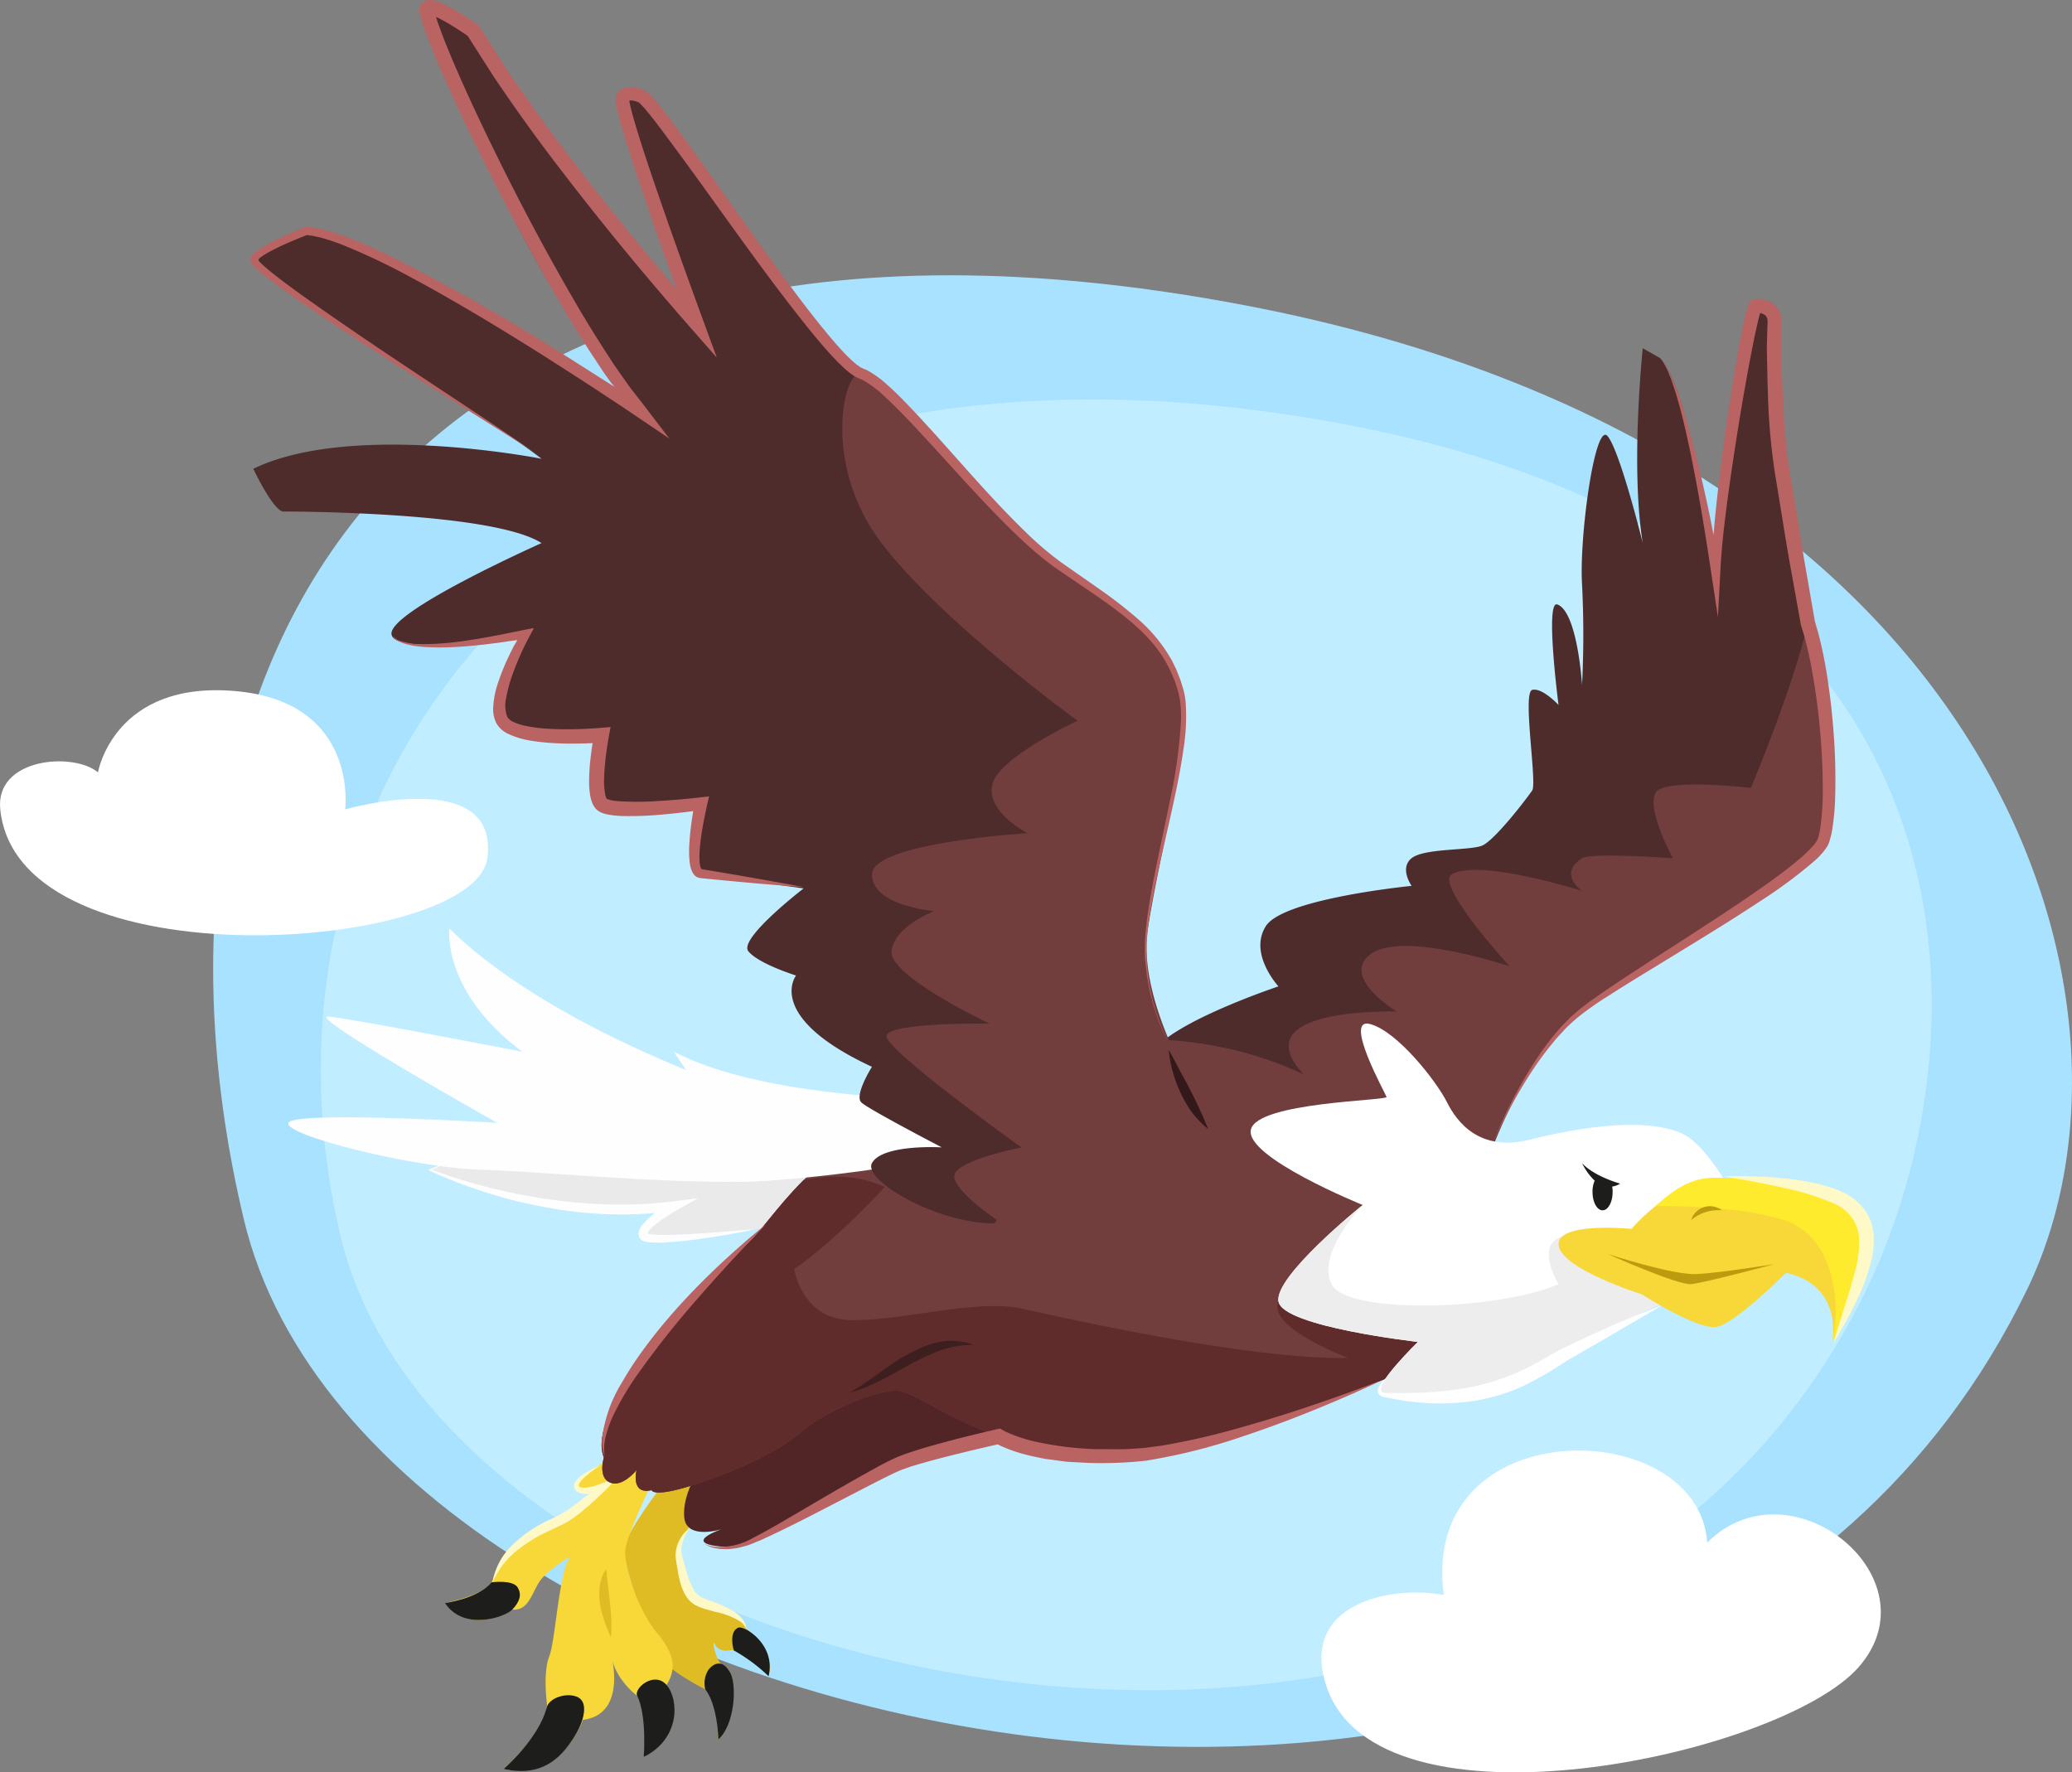 <svg xmlns="http://www.w3.org/2000/svg" xmlns:xlink="http://www.w3.org/1999/xlink" width="332.667" height="284.554" viewBox="0 0 332.667 284.554">
  <rect x="0" y="0" width="332.667" height="284.554" fill="#808080" stroke="none"/>
  <defs>
    <clipPath id="clip-path">
      <path id="Trazado_116630" data-name="Trazado 116630" d="M602.324,239.326s-9.681-1.21-16.539-4.438-26.623-10.891-52.843,0-30.657,21.379-35.9,26.623-27.027,26.422-23.6,34.893c0,0-1.008,3.227,1.009,4.034s4.235-2.017,4.235-2.017-1.008,4.034,2.42,3.228c0,0,.2,1.412,7.866-1.21s13.11-5.446,16.337-8.27,11.9-6.857,15.531-6.454,13.917,9.682,32.271,10.488,44.574-12.908,52.037-14.522S602.324,239.326,602.324,239.326Z" transform="translate(-473.078 -229.248)" fill="#723d3d"/>
    </clipPath>
    <clipPath id="clip-path-2">
      <path id="Trazado_116637" data-name="Trazado 116637" d="M681.907,254.006s-4.382-8.495-8.471-10.286c-5.984-2.622-16.337-1.009-24.4,1.008s-11.7-2.824-13.312-6.051-7.865-11.3-12.3-12.506,2.42,11.094,2.622,11.7-20.775.807-21.783,5.244,17.951,12.1,17.951,12.1-14.32,11.5-13.513,15.53S631.08,277.2,631.08,277.2s-7.059,6.858-6.051,8.27,17.547.2,23.8-3.026,18.354-11.093,24-12.1S684.9,259.13,681.907,254.006Z" transform="translate(-604.216 -226.088)" fill="#fff"/>
    </clipPath>
  </defs>
  <g id="Grupo_83364" data-name="Grupo 83364" transform="translate(-351.514 -19.263)">
    <g id="Grupo_83334" data-name="Grupo 83334" transform="translate(351.514 63.462)">
      <g id="Grupo_83333" data-name="Grupo 83333" transform="translate(34.225 0)">
        <path id="Trazado_116607" data-name="Trazado 116607" d="M685.835,237.689c22.745-47-5.647-135.06-125.408-157.948-138.282-26.427-181.753,59.7-160.886,146.833S627.748,357.72,685.835,237.689Z" transform="translate(-394.589 -74.889)" fill="#a9e2ff"/>
        <path id="Trazado_116608" data-name="Trazado 116608" d="M664.518,242.844c19.773-40.86,20.986-118.86-83.129-138.757-120.218-22.975-180,54.561-161.863,130.31S614.019,347.193,664.518,242.844Z" transform="translate(-399.055 -80.044)" fill="#c0edff"/>
      </g>
      <path id="Trazado_116609" data-name="Trazado 116609" d="M351.555,177.861c-.849-8.258,11.712-9.254,15.688-5.947,0,0,2.567-14.844,22.231-13.029s17.464,18.976,17.464,18.976,24.811-7.124,22.817,7.842S354.481,206.317,351.555,177.861Z" transform="translate(-351.514 -92.114)" fill="#fff"/>
      <path id="Trazado_116610" data-name="Trazado 116610" d="M619.261,349.994c-4.223-13.251,10.8-16.038,18.913-14.425-3.988-29.85,40.975-28.944,42.293-8.422,13.42-13.361,36.817,5.744,24.312,19.991S627.328,375.311,619.261,349.994Z" transform="translate(-406.369 -123.676)" fill="#fff"/>
    </g>
    <g id="Grupo_83363" data-name="Grupo 83363" transform="translate(391.702 19.262)">
      <g id="Grupo_83336" data-name="Grupo 83336" transform="translate(144.709 47.969)">
        <path id="Trazado_116611" data-name="Trazado 116611" d="M690.1,163.69s2.42-16.539,0-29.044-7.664-38.725-5.849-50.424c0,0-.6-3.227-3.026-3.227,0,0-6.06,21.83-6.469,43.969-2.126-12.572-4.422-30.254-8.859-35.5l-2.823-1.614s-2.017,19.009,0,31.287c0,0-3.63-14.749-5.648-17.169s-4.572,16.136-4.1,23.8a161.184,161.184,0,0,1,0,16.135s-.723-11.7-3.958-12.908c-2.025-.806.183,16.136.183,16.136s-2.612-2.824-4.225-2.421.806,14.926,0,16.136-6.051,8.067-8.068,8.874-9.278.388-11.295,2.009,0,4.446,0,4.446-20.573,2.017-23.4,6.454,2.017,9.681,2.017,9.681-16.942,5.648-20.17,10.488,34.174,26.034,46.282,16.539S655.007,178.615,690.1,163.69Z" transform="translate(-584.218 -79.914)" fill="#4d2c2b"/>
        <path id="Trazado_116612" data-name="Trazado 116612" d="M642.544,235.7s5.648-22.279,20.573-31.073,32.271-20.9,34.691-24.527-.2-31.2-2.534-34.935c-2.512,10.781-9.164,26.464-9.164,26.464s-14.12-1.684-15.33.818c-1.395,2.882,2.825,10.469,2.825,10.469s-13.135-.946-14.589,0c-3.958,2.574,0,5.252,0,5.252s-16.472-5.252-20.909-2.678c-2.791,1.62,9.277,14.78,9.277,14.78s-16.942-5.707-22.186-2.047,4.034,9.308,4.034,9.308-25.01-.806-14.926,10.085S642.544,235.7,642.544,235.7Z" transform="translate(-589.907 -93.096)" fill="#723d3d"/>
        <g id="Grupo_83335" data-name="Grupo 83335" transform="translate(54.916)">
          <path id="Trazado_116613" data-name="Trazado 116613" d="M653.333,214.879s.454-1.18,1.441-3.327a76.594,76.594,0,0,1,4.887-9.01,44.1,44.1,0,0,1,4.4-5.893c.444-.505.946-.98,1.433-1.487.5-.493,1.067-.945,1.615-1.433,1.137-.914,2.358-1.769,3.625-2.646,5.078-3.483,10.951-7.149,17.267-11.279,3.157-2.063,6.432-4.235,9.721-6.594,1.639-1.183,3.288-2.415,4.844-3.755a18.445,18.445,0,0,0,2.152-2.111,4.156,4.156,0,0,0,.682-1.054,12.1,12.1,0,0,0,.335-1.427,40.926,40.926,0,0,0,.44-6.386c-.008-2.194-.064-4.422-.222-6.672a108.693,108.693,0,0,0-1.725-13.67c-.237-1.14-.477-2.284-.777-3.41-.132-.57-.3-1.127-.47-1.681l-.252-.835-.048-.161a1.239,1.239,0,0,1-.047-.207l-.04-.222-.079-.443q-.638-3.552-1.285-7.152c-.891-4.786-1.63-9.706-2.45-14.631a100.14,100.14,0,0,1-1.424-15.057c-.071-1.263-.068-2.534-.106-3.8l-.041-1.905c-.021-.63-.026-1.271,0-1.935l.056-1.968.031-.965a3.25,3.25,0,0,0,0-.686,1.15,1.15,0,0,0-.42-.843,2.2,2.2,0,0,0-.73-.3c-.025-.011-.029.02-.037.034-.1.323-.221.8-.32,1.213-.207.857-.4,1.732-.58,2.608-.365,1.754-.7,3.52-1.026,5.288q-.973,5.3-1.808,10.615c-.559,3.536-1.082,7.064-1.545,10.576s-.881,7.014-1.065,10.464l-.429,8.006-1.193-7.9c-.91-6.024-1.886-11.953-3.058-17.717-.59-2.88-1.216-5.724-1.974-8.492q-.3-1.032-.6-2.058l-.68-2.014c-.281-.641-.492-1.325-.826-1.929-.163-.3-.307-.625-.485-.915l-.593-.823.344.425a5.579,5.579,0,0,1,.417.544l.492.842a37.915,37.915,0,0,1,2.473,6.221,216.8,216.8,0,0,1,5.881,25.691l-1.173.074c.167-5.772.925-12.211,1.858-19.34q.719-5.344,1.663-11.183c.319-1.945.66-3.93,1.043-5.956.192-1.013.394-2.036.623-3.074.116-.52.237-1.042.381-1.58l.058-.208c.036-.122.07-.243.112-.36a4.313,4.313,0,0,1,.28-.677c.127-.189.246-.385.475-.44l.04-.016c-.008-.027.046.05-.013-.064l.019-.006.077-.024.153-.049a.875.875,0,0,1,.328-.066,5.852,5.852,0,0,1,1.557.208,3.778,3.778,0,0,1,1.179.563,3.365,3.365,0,0,1,.941,1.061,3.764,3.764,0,0,1,.408,1.279,5.283,5.283,0,0,1,.022,1.208c-.018.356-.014.63-.021.951q-.017.928-.033,1.868c-.024.618-.009,1.266.016,1.923s.037,1.311.056,1.971c.042,1.322.06,2.658.145,4.009q.1,2.026.211,4.1c.068,1.381.214,2.75.319,4.148a40.141,40.141,0,0,0,.578,4.221l.7,4.3q.706,4.345,1.439,8.856.789,4.517,1.6,9.2l.2,1.173.1.589c.017.1.04.224.029.172l.077.262c.223.79.489,1.58.665,2.381.4,1.6.736,3.216,1.016,4.853.566,3.272.961,6.613,1.223,10.016a99.855,99.855,0,0,1,.285,10.4,40.391,40.391,0,0,1-.459,5.378,11.6,11.6,0,0,1-.291,1.387l-.2.707a5.2,5.2,0,0,1-.355.775,11.523,11.523,0,0,1-1.928,2.2,77.076,77.076,0,0,1-8.869,6.585c-3.089,2.043-6.265,4.028-9.492,6.017l-9.815,6.006c-1.653,1.017-3.311,2.047-4.961,3.107a51.551,51.551,0,0,0-4.829,3.382,28.133,28.133,0,0,0-2.191,2c-.665.738-1.367,1.45-1.985,2.241a51.4,51.4,0,0,0-3.568,4.895A81.425,81.425,0,0,0,653.333,214.879Z" transform="translate(-653.333 -79.634)" fill="#ba6363"/>
        </g>
      </g>
      <g id="Grupo_83350" data-name="Grupo 83350" transform="translate(6.092 149.09)">
        <path id="Trazado_116614" data-name="Trazado 116614" d="M520.491,250.968s-14.119,10.061-20.976,11.674-24.606,3.227-27.026,2.48,5-4.711,5-4.711C457.83,263.406,438,254.573,438,254.573,449.252,248.456,520.491,250.968,520.491,250.968Z" transform="translate(-415.562 -215.849)" fill="#eaeaea"/>
        <g id="Grupo_83337" data-name="Grupo 83337" transform="translate(22.454 37.784)">
          <path id="Trazado_116615" data-name="Trazado 116615" d="M440.772,254.454l-.869.378-.765.342-.437.2-.056.025a.361.361,0,0,0,.064.028l.144.055.293.11,1.423.5c.659.234,1.379.463,2.15.71,1.543.488,3.3.988,5.242,1.478,7.73,1.937,18.522,3.579,29.425,2.179l3.986-.513-3.5,1.978a27.588,27.588,0,0,0-2.672,1.712,12.622,12.622,0,0,0-1.194.978,5.541,5.541,0,0,0-.492.524,2.8,2.8,0,0,0-.185.258,1.135,1.135,0,0,0-.068.12l-.014.025c-.011.021-.022.056,0,.076s-.02.021.289.081a11.187,11.187,0,0,0,1.524.136c1.055.036,2.129.009,3.195-.03,4.272-.183,8.458-.555,12.376-.884,0,0-2.225.522-6.508,1.209-2.146.328-4.8.737-7.991.923a18,18,0,0,1-2.546-.017c-.115-.012-.231-.025-.352-.045a3.121,3.121,0,0,1-.427-.095,1.3,1.3,0,0,1-.88-.643,1.5,1.5,0,0,1,0-1.132,2.075,2.075,0,0,1,.205-.447,3.654,3.654,0,0,1,.225-.345,10.88,10.88,0,0,1,2.194-2.062,27.506,27.506,0,0,1,2.567-1.695c.139.418.307.92.474,1.422a64.48,64.48,0,0,1-19.382-.355,76.279,76.279,0,0,1-11.2-2.7c-1.916-.621-3.858-1.313-5.8-2.11l-1.468-.626c-.528-.236-1.019-.455-1.462-.673l-.165-.081-.08-.041c-.044-.014.048-.025.066-.037l.41-.142.772-.265Z" transform="translate(-438.019 -254.454)" fill="#fefefe"/>
        </g>
        <path id="Trazado_116616" data-name="Trazado 116616" d="M488.873,235.138S453.779,224.65,435.626,206.9c0,0-1.281,10.071,11.7,19.766,0,0-27.027-5.244-31.061-5.648s27.027,17.067,27.027,17.067-32.271-1.969-33.481-.038,20.257,7.345,31.148,7.576,48.08,4.233,53.274,0S488.873,235.138,488.873,235.138Z" transform="translate(-409.76 -206.901)" fill="#fefefe"/>
        <g id="Grupo_83349" data-name="Grupo 83349" transform="translate(25.153 17.756)">
          <g id="Grupo_83339" data-name="Grupo 83339" transform="translate(28.691 69.07)">
            <path id="Trazado_116617" data-name="Trazado 116617" d="M491.335,320.288s-4.556,6.309-4.906,9.112,2.1,7.184,3.329,8.061,7.01,2.278,7.36,4.206c0,0,4.906,3.68,3.68,7.71,0,0-3.855-4.03-5.958-4.2,0,0-1.928.525-2.628-.876s.163,3.154,1.483,3.5,1.32,3.154,1.32,3.154a11.41,11.41,0,0,1-2.278,8.587s-.175-7.01-2.1-8.061c0,0-5.945-2.9-7.6-5.55s-5.469-14.6-5.5-16.88,7.325-12.266,8.552-12.792S490.984,317.835,491.335,320.288Z" transform="translate(-477.526 -316.177)" fill="#e0bc24"/>
            <path id="Trazado_116618" data-name="Trazado 116618" d="M493.993,359.539a4.021,4.021,0,0,1,.512-3.131c.993-1.259,2.354-1.537,3.461.389s.847,8.287-1.87,10.8C496.1,367.6,496,362.14,493.993,359.539Z" transform="translate(-480.885 -324.236)" fill="#1d1d1b"/>
            <path id="Trazado_116619" data-name="Trazado 116619" d="M499.73,351.8s-.9-2.918.693-3.646c.945-.434,6.127,2.718,4.884,7.781A27.559,27.559,0,0,0,499.73,351.8Z" transform="translate(-482.036 -322.738)" fill="#1d1d1b"/>
            <g id="Grupo_83338" data-name="Grupo 83338" transform="translate(8.334 9.421)">
              <path id="Trazado_116620" data-name="Trazado 116620" d="M490.275,328.034a5.514,5.514,0,0,0-.321.474,7.682,7.682,0,0,0-.687,1.412,4.761,4.761,0,0,0-.275,2.214,3.775,3.775,0,0,0,.131.613l.218.728c.141.5.29,1.013.443,1.546A11.66,11.66,0,0,0,491,338.043a3.094,3.094,0,0,0,1.034,1.017,13.249,13.249,0,0,0,1.6.667,20.647,20.647,0,0,1,3.506,1.552,5.953,5.953,0,0,1,1.508,1.236,2.9,2.9,0,0,1,.733,1.728,3.092,3.092,0,0,0-.976-1.212,12.058,12.058,0,0,0-3.989-1.545l-1.472-.411a9.094,9.094,0,0,1-1.706-.648,4.362,4.362,0,0,1-1.571-1.531,7.871,7.871,0,0,1-.857-2,19.11,19.11,0,0,1-.465-2.14l-.175-1.1-.088-.558c-.024-.209-.055-.428-.064-.642A5.676,5.676,0,0,1,490.275,328.034Z" transform="translate(-488.014 -328.034)" fill="#fff8c7"/>
            </g>
          </g>
          <g id="Grupo_83342" data-name="Grupo 83342" transform="translate(0 66.331)">
            <path id="Trazado_116621" data-name="Trazado 116621" d="M475.427,316.076s-4.883,9.813-5.058,12.441,2.093,9.637,5.058,13.142,3.139,5.958,1.569,8.411c0,0,4.361,6.658-3.662,11.565,0,0,.872-6.308-1.046-9.813,0,0-3.595-2.628-4.152-6.484,0,0,2.582,9.462-4.569,10.339,0,0-3.314,9.813-12.732,7.885,0,0,6.8-5.958,6.976-10.339,0,0-.7-5.081.349-7.71s1.57-14.194,3.488-16.122c0,0-4.011,2.278-5.232,4.381s-1.744,4.38-4.186,4.206c0,0-6.453,4.38-10.813-1.052,0,0,6.279-1.226,7.5-3.329a17.91,17.91,0,0,1,3.662-5.607c2.268-2.1,7.325-3.855,9.418-5.783s4.709-3.875,4.709-3.875-3.488,1.556-4.186,0,7.325-5.6,7.325-5.6S475.949,312.4,475.427,316.076Z" transform="translate(-441.417 -312.729)" fill="#f7d838"/>
            <g id="Grupo_83340" data-name="Grupo 83340" transform="translate(7.637 2.022)">
              <path id="Trazado_116622" data-name="Trazado 116622" d="M468.5,315.274s-.464.276-1.261.84a14.779,14.779,0,0,0-1.378,1.093,5.505,5.505,0,0,0-.71.768,1.609,1.609,0,0,0-.232.426.329.329,0,0,0,.018.286c.061.1.166.147.367.207a1.684,1.684,0,0,0,.339.036,1.17,1.17,0,0,0,.19,0l.1-.006a1.833,1.833,0,0,0,.2-.013,8.64,8.64,0,0,0,1.917-.482c.791-.277,1.908-.7,3.059-1.135a4.281,4.281,0,0,0-.408.513c-.015.018,0,.008-.031.041l-.1.1-.2.2-.395.391c-.545.531-1.078,1.077-1.72,1.669-1.564,1.445-1.992,1.826-2.866,2.535a19.107,19.107,0,0,1-2.668,1.859c-1,.526-1.962.938-2.917,1.413a23.335,23.335,0,0,0-5.279,3.359,13.517,13.517,0,0,0-3.5,4.8l.083-.414a7.628,7.628,0,0,1,.318-1.218,10.9,10.9,0,0,1,2.593-4.211,21.341,21.341,0,0,1,6.566-4.443,16.6,16.6,0,0,0,2.012-1.066,11.8,11.8,0,0,0,.988-.659c.336-.228.67-.48,1.008-.741s.682-.524,1.026-.8l.26-.207.114-.09.018-.009.083-.045c.068-.037.158-.1.28-.18l.2-.148-.073,0c-.074,0-.213.01-.452-.006l-.094-.009-.23-.012a2.99,2.99,0,0,1-.552-.1,1.844,1.844,0,0,1-.564-.255,2.694,2.694,0,0,1-.257-.24l-.18-.305a1.106,1.106,0,0,1,.068-.9,2.423,2.423,0,0,1,.464-.616,6.683,6.683,0,0,1,1.152-.887A17.38,17.38,0,0,1,468.5,315.274Z" transform="translate(-451.029 -315.274)" fill="#fff8c7"/>
            </g>
            <g id="Grupo_83341" data-name="Grupo 83341" transform="translate(24.782 18.735)">
              <path id="Trazado_116623" data-name="Trazado 116623" d="M474.488,347.273s-.183-.381-.449-1.023a23.9,23.9,0,0,1-.932-2.636,11.843,11.843,0,0,1-.491-3.683,7.009,7.009,0,0,1,1.072-3.623,7.953,7.953,0,0,1,.124.822c.027.516.149,1.257.229,2.161.131.914.229,2,.372,3.316A27.51,27.51,0,0,1,474.488,347.273Z" transform="translate(-472.607 -336.309)" fill="#e0bc24"/>
            </g>
            <path id="Trazado_116624" data-name="Trazado 116624" d="M448.917,338.973s3.374-.458,4.164.8.21,2.462-.851,3.582-7.649,3.6-10.813-1.052C441.417,342.3,446.729,341.617,448.917,338.973Z" transform="translate(-441.417 -318.104)" fill="#1d1d1b"/>
            <path id="Trazado_116625" data-name="Trazado 116625" d="M460.208,363.739c.382-1.489,3.15-2.441,4.93-1.646s1.2,3.842-.784,6.821S459.4,375,453.27,373.645C453.27,373.645,458.9,368.83,460.208,363.739Z" transform="translate(-443.852 -322.811)" fill="#1d1d1b"/>
            <path id="Trazado_116626" data-name="Trazado 116626" d="M480.251,361.255c-.591-1.2,2.725-4.024,4.709-1.752s2.289,8.609-3.662,11.565C481.3,371.068,481.839,364.477,480.251,361.255Z" transform="translate(-449.381 -322.162)" fill="#1d1d1b"/>
          </g>
          <g id="Grupo_83348" data-name="Grupo 83348" transform="translate(25.156)">
            <path id="Trazado_116627" data-name="Trazado 116627" d="M550.078,303.387s-20.976,6.252-26.019,7.261-21.581,13.917-28.236,13.312,0-2.824,0-2.824-5.648,1.815-6.051-1.816,2.42-7.866,2.42-7.866S518.816,292.7,524.867,293.7,550.078,303.387,550.078,303.387Z" transform="translate(-476.499 -242.482)" fill="#512525"/>
            <g id="Grupo_83344" data-name="Grupo 83344">
              <path id="Trazado_116628" data-name="Trazado 116628" d="M602.324,239.326s-9.681-1.21-16.539-4.438-26.623-10.891-52.843,0-30.657,21.379-35.9,26.623-27.027,26.422-23.6,34.893c0,0-1.008,3.227,1.009,4.034s4.235-2.017,4.235-2.017-1.008,4.034,2.42,3.228c0,0,.2,1.412,7.866-1.21s13.11-5.446,16.337-8.27,11.9-6.857,15.531-6.454,13.917,9.682,32.271,10.488,44.574-12.908,52.037-14.522S602.324,239.326,602.324,239.326Z" transform="translate(-473.078 -229.248)" fill="#723d3d"/>
              <g id="Grupo_83343" data-name="Grupo 83343" clip-path="url(#clip-path)">
                <path id="Trazado_116629" data-name="Trazado 116629" d="M516.034,258.68s-7.649,8.437-14.536,13.18c0,0,1.14,7.923,8.913,8.187s20.319-3.443,27.553-1.854,36.369,8.209,52.524,7.945c0,0-13.069-4.838-11.243-9.037s30.12-5.795,26.112,9.037c0,0-41.255,25.177-67.393,17.886s-36.939-2.6-44.147,3.71-34.256,20-32.887-3.71S496.135,249.518,516.034,258.68Z" transform="translate(-470.572 -234.955)" fill="#602b2b"/>
              </g>
            </g>
            <g id="Grupo_83345" data-name="Grupo 83345" transform="translate(39.839 48.436)">
              <path id="Trazado_116631" data-name="Trazado 116631" d="M523.218,298.508l.491-.3c.32-.183.78-.46,1.337-.833,1.126-.729,2.636-1.84,4.424-3.082a26.313,26.313,0,0,1,6.333-3.423,10.537,10.537,0,0,1,7.269-.039s-.555.037-1.533.077a16.891,16.891,0,0,0-4.079.934,41.657,41.657,0,0,0-5.951,2.915c-1.154.636-2.4,1.341-3.773,2.011A23.305,23.305,0,0,1,523.218,298.508Z" transform="translate(-523.218 -290.207)" fill="#3d1f1f"/>
            </g>
            <g id="Grupo_83346" data-name="Grupo 83346" transform="translate(16.41 54.692)">
              <path id="Trazado_116632" data-name="Trazado 116632" d="M602.755,298.081l-2.763,1.286c-1.794.818-4.419,1.974-7.742,3.334s-7.346,2.918-11.964,4.451a93.689,93.689,0,0,1-15.635,3.916,66.256,66.256,0,0,1-9.026.354L553.3,311.3l-1.173-.066c-.392-.034-.784-.1-1.178-.146l-2.369-.316c-.791-.138-1.581-.33-2.376-.495a25.252,25.252,0,0,1-4.738-1.565l-.588-.291c.073.038.035.007.006.026l-.884.2-2.336.546c-3.116.743-6.26,1.512-9.328,2.4l-1.147.338c-.378.117-.731.254-1.1.38a17.5,17.5,0,0,0-2.149.911c-1.423.678-2.868,1.426-4.295,2.16l-8.525,4.408c-2.82,1.444-5.622,2.84-8.436,4.108-.737.281-1.436.618-2.186.839l-1.136.294a9.572,9.572,0,0,1-1.155.173,5.674,5.674,0,0,1-1.162.052l-.578-.013-.574-.087a5.191,5.191,0,0,1-2.163-.8l.13.072.373.158a6.135,6.135,0,0,0,1.518.318,10.76,10.76,0,0,0,5.7-1.347c4.632-2.37,11.145-6.523,19.884-11.342,1.084-.6,2.263-1.22,3.51-1.762,1.286-.524,2.588-.926,3.924-1.347,2.674-.788,5.487-1.53,8.438-2.252l2.241-.536,1.379-.319.262-.06c.087,0,.177-.088.261-.006l.51.289a1.769,1.769,0,0,0,.162.087l.06.029.119.057.238.117a23.388,23.388,0,0,0,4.332,1.444,52.092,52.092,0,0,0,9.885,1.25c1.736-.014,3.519.041,5.306-.017.886-.072,1.78-.1,2.684-.2l2.735-.365a115.459,115.459,0,0,0,11.3-2.543C586.378,303.975,594.419,301.264,602.755,298.081Z" transform="translate(-493.731 -298.081)" fill="#ba6363"/>
            </g>
            <g id="Grupo_83347" data-name="Grupo 83347" transform="translate(0.076 29.69)">
              <path id="Trazado_116633" data-name="Trazado 116633" d="M499.524,266.615s-1.225,1.245-3.223,3.365-4.768,5.115-7.825,8.631a148.276,148.276,0,0,0-9.4,11.834,47.782,47.782,0,0,0-3.982,6.627,19.6,19.6,0,0,0-1.3,3.465,8.683,8.683,0,0,0-.195,3.5l-.235-.779a7.76,7.76,0,0,1-.167-2.426,22.411,22.411,0,0,1,3.2-8.849C480.462,284.856,488.25,275.778,499.524,266.615Z" transform="translate(-473.173 -266.615)" fill="#ba6363"/>
            </g>
          </g>
        </g>
        <path id="Trazado_116634" data-name="Trazado 116634" d="M516.33,239.039s-21.871-.806-34.13-7.261c0,0,6.3,10.333,10.331,11.419,0,0-31.71-2.949-31.587-1.738s23.771,11.3,32.732,11.171,32.24-3.08,36.571-5.523S516.33,239.039,516.33,239.039Z" transform="translate(-420.275 -212.012)" fill="#fefefe"/>
      </g>
      <g id="Grupo_83358" data-name="Grupo 83358" transform="translate(160.599 164.335)">
        <g id="Grupo_83355" data-name="Grupo 83355">
          <g id="Grupo_83352" data-name="Grupo 83352">
            <path id="Trazado_116635" data-name="Trazado 116635" d="M681.907,254.006s-4.382-8.495-8.471-10.286c-5.984-2.622-16.337-1.009-24.4,1.008s-11.7-2.824-13.312-6.051-7.865-11.3-12.3-12.506,2.42,11.094,2.622,11.7-20.775.807-21.783,5.244,17.951,12.1,17.951,12.1-14.32,11.5-13.513,15.53S631.08,277.2,631.08,277.2s-7.059,6.858-6.051,8.27,17.547.2,23.8-3.026,18.354-11.093,24-12.1S684.9,259.13,681.907,254.006Z" transform="translate(-604.216 -226.088)" fill="#fff"/>
            <g id="Grupo_83351" data-name="Grupo 83351" clip-path="url(#clip-path-2)">
              <path id="Trazado_116636" data-name="Trazado 116636" d="M621.339,262.747s-7.459,7.743-5,12.712,26.99,4.153,36.451,0c0,0-3.87-6.3.555-7.625s26.468-1.424,30.61,2.778-13.015,9.286-25.71,20.675-31.293,10.064-38.679,4.5-21.689-11.918-19.305-17.48S612.221,263.605,621.339,262.747Z" transform="translate(-603.35 -233.619)" fill="#ededed"/>
            </g>
          </g>
          <g id="Grupo_83353" data-name="Grupo 83353" transform="translate(53.219 22.405)">
            <path id="Trazado_116638" data-name="Trazado 116638" d="M676.537,259.477c0,1.629-.722,2.949-1.613,2.949s-1.614-1.32-1.614-2.949a4.144,4.144,0,0,1,.632-2.341c.272-.381.612.346.981.346.64,0,.64,0,1.454.717A5.012,5.012,0,0,1,676.537,259.477Z" transform="translate(-671.63 -254.848)" fill="#1d1d1b"/>
            <path id="Trazado_116639" data-name="Trazado 116639" d="M677.313,257.579s-4.169-1.143-6.118-3.294a9.653,9.653,0,0,0,2.555,3.294A3.376,3.376,0,0,0,677.313,257.579Z" transform="translate(-671.195 -254.285)" fill="#1d1d1b"/>
          </g>
          <g id="Grupo_83354" data-name="Grupo 83354" transform="translate(20.415 45.181)">
            <path id="Trazado_116640" data-name="Trazado 116640" d="M675.658,282.951l-4.4,2.578c-2.756,1.592-6.585,3.876-11,6.37a55.887,55.887,0,0,1-7.073,4.1,30.366,30.366,0,0,1-8.5,2.448,37.274,37.274,0,0,1-8.774.091c-.727-.088-1.383-.131-2.148-.266l-2.231-.412-.533-.1a2.58,2.58,0,0,1-.265-.057l-.291-.131a1.237,1.237,0,0,1-.445-.422.99.99,0,0,1-.077-.613,2.429,2.429,0,0,1,.583-1.1,5.412,5.412,0,0,1,.777-.742l-.141.193c-.091.132-.218.31-.381.591a2.271,2.271,0,0,0-.358,1,.519.519,0,0,0,.34.511,2.1,2.1,0,0,0,.78.083l1.9.012c.645.021,1.427-.01,2.275-.03l1.309-.025,1.4-.09c.481-.037.977-.048,1.486-.1l1.566-.172a40.751,40.751,0,0,0,6.969-1.432,38.043,38.043,0,0,0,7.726-3.394l2.075-1.178c.719-.412,1.479-.8,2.237-1.151q2.285-1.087,4.732-2.2C668.453,285.815,671.949,284.38,675.658,282.951Z" transform="translate(-629.909 -282.951)" fill="#fff"/>
          </g>
        </g>
        <g id="Grupo_83357" data-name="Grupo 83357" transform="translate(49.444 24.488)">
          <path id="Trazado_116641" data-name="Trazado 116641" d="M702.96,272.581s-8.068,8.068-11.094,8.673-12.1-5.244-12.1-5.244-12.909-4.033-13.312-7.865,11.7-2.622,11.7-2.622,5.648-6.656,11.9-7.664,19.564,1.008,24.4,5.042-4.034,20.774-4.034,20.774S712.238,274.6,702.96,272.581Z" transform="translate(-666.444 -257.049)" fill="#f7d838"/>
          <path id="Trazado_116642" data-name="Trazado 116642" d="M714.443,283.6s7.613-13.179,4.949-19.564c-2.235-5.357-17.25-6.9-24.2-6.788-4.423.075-7.477,3.093-9.179,4.557,0,0,12.7-.318,20.647,2.231S715.869,277.044,714.443,283.6Z" transform="translate(-670.464 -256.976)" fill="#ffeb2e"/>
          <path id="Trazado_116643" data-name="Trazado 116643" d="M676.356,272.646s10.488,3.429,14.32,3.228,12.5-1.609,12.5-1.609-11.295,3.021-13.412,3.223S676.356,272.646,676.356,272.646Z" transform="translate(-668.48 -260.14)" fill="#bc9b0f"/>
          <path id="Trazado_116644" data-name="Trazado 116644" d="M698.178,263.65a3.157,3.157,0,0,0-4.941,1.566A6.817,6.817,0,0,1,698.178,263.65Z" transform="translate(-671.948 -258.156)" fill="#bc9b0f"/>
          <g id="Grupo_83356" data-name="Grupo 83356" transform="translate(26.412)">
            <path id="Trazado_116645" data-name="Trazado 116645" d="M699.685,256.958s1.683-.1,4.494-.022c1.406.033,3.094.119,5,.308a42.961,42.961,0,0,1,6.263,1.039l1.707.5c.572.23,1.158.41,1.74.7a8.927,8.927,0,0,1,3.246,2.491,7.7,7.7,0,0,1,1.685,3.957,12.986,12.986,0,0,1-.229,4.14,33.821,33.821,0,0,1-2.667,7.258,71.569,71.569,0,0,1-3.472,6.3s.273-1.055.88-3.015c.588-1.959,1.6-4.828,2.553-8.484a15.963,15.963,0,0,0,.576-5.9,6.472,6.472,0,0,0-3.878-4.874,40.7,40.7,0,0,0-8.155-2.559C706.4,258.112,703.148,257.493,699.685,256.958Z" transform="translate(-699.685 -256.907)" fill="#fff8c7"/>
          </g>
        </g>
      </g>
      <g id="Grupo_83362" data-name="Grupo 83362">
        <path id="Trazado_116646" data-name="Trazado 116646" d="M518.281,101.833S484.6,62.705,479.354,55.041s-12.5-19.363-14.118-19.766a7.493,7.493,0,0,0-3.228,0s6.858,26.221,12.908,37.515c0,0-24.2-25.413-37.515-49.214,0,0-4.033-2.824-6.857-2.017,0,0,14.521,45.179,36.708,65.752,0,0-37.112-25.816-56.071-30.657,0,0-7.664,2.679-8.471,4.97S439.174,85.7,448.978,93.362c0,0-30.56-6.051-46.28,1.613,0,0,3.24,6.858,4.854,6.858s33.639.05,41.426,5.067c0,0-24.887,11.068-24.081,14.7s21.379,0,21.379,0-5.647,9.5-3.63,13.825,15.973,2.311,15.973,2.311-1.373,9.648,0,11.076,15.894,0,15.894,0-2.017,11,0,11.256,16.539,2.274,16.539,2.274-10.487,8.068-8.874,10.085,7.664,3.9,7.664,3.9-5.164,6.588,12.183,14.656c0,0-2.9,4.6-1.695,5.726s12.908,7.206,12.908,7.206-9.519-.562-11.214,2.531,14.17,11.968,23.986,9.144,15.061-74.223,15.061-74.223Z" transform="translate(-402.217 -19.705)" fill="#4d2c2b"/>
        <path id="Trazado_116647" data-name="Trazado 116647" d="M581.253,214.925s-12.5-18.173-10.488-31.082,6.916-30.049,5.412-38.273-9.849-12.956-19.53-20.016S527.6,95.5,524.778,94.7s-6.454,14.572,3.227,27.253,31.465,28.523,31.465,28.523-12.908,5.942-13.715,10.379,5.722,7.664,5.722,7.664-24.923,1.5-25,6.6,10,5.905,10,5.905-6.454,2.42-6.858,6.454,15.732,11.614,15.732,11.614-16.135-.231-16.539,1.943,21.647,17.93,21.647,17.93-10.352,2.06-10.756,4.447,6.858,7.227,6.858,7.227-3.5,3.72,3.9,4.078S589.255,230.362,581.253,214.925Z" transform="translate(-426.665 -34.753)" fill="#723d3d"/>
        <g id="Grupo_83359" data-name="Grupo 83359">
          <path id="Trazado_116648" data-name="Trazado 116648" d="M549.388,186.355s-.208-.359-.551-1.07a29.3,29.3,0,0,1-1.3-3.253l-.386-1.161-.348-1.313c-.274-.912-.431-1.942-.652-3.046-.127-.551-.149-1.139-.23-1.739-.058-.6-.162-1.223-.189-1.877a28.771,28.771,0,0,1,.122-4.15c.552-5.828,2.229-12.759,3.864-20.821a81.213,81.213,0,0,0,1.8-12.97,19.071,19.071,0,0,0-.192-3.444,16.337,16.337,0,0,0-1-3.372,20.351,20.351,0,0,0-3.888-6.221c-3.425-3.746-8.043-6.673-12.7-9.863-1.164-.8-2.368-1.578-3.544-2.484s-2.292-1.851-3.39-2.85c-2.2-1.992-4.317-4.14-6.429-6.353-4.22-4.426-8.36-9.195-12.814-13.869-1.117-1.162-2.257-2.316-3.444-3.412a18.4,18.4,0,0,0-3.736-2.841l-.471-.193c-.249-.109-.5-.224-.741-.346a10.371,10.371,0,0,1-1.131-.822c-.35-.285-.683-.578-.991-.884s-.63-.605-.925-.92c-1.2-1.246-2.327-2.547-3.426-3.877-8.729-10.657-16.69-22.691-25.644-34.5-.565-.728-1.143-1.439-1.731-2.121-.276-.309-.639-.693-.822-.853a.047.047,0,0,0-.015-.009l-.072-.032c-.084-.037-.173-.072-.261-.1a3.642,3.642,0,0,0-.521-.148,2.272,2.272,0,0,0-.462-.046c-.172.014-.126.009-.162.021a.076.076,0,0,0-.053.1l.095.494.149.656c.107.442.227.889.353,1.337,1.019,3.592,2.242,7.211,3.471,10.842,2.483,7.261,5.119,14.6,7.833,22l2.141,5.84-4.1-4.67c-7.39-8.422-14.632-17.192-21.621-26.367-3.517-4.568-6.878-9.305-10.147-14.145l-2.362-3.7-1.182-1.855-.592-.929c0,.006.033.025-.025-.013l-.442-.3c-1.185-.8-2.4-1.571-3.625-2.234-.305-.166-.61-.319-.912-.46l-.068-.031,0,0h0c0,.014-.014-.052.037.122.075.241.13.478.22.723l.536,1.465c.338.979.755,1.951,1.146,2.927s.8,1.947,1.229,2.915.83,1.944,1.277,2.906c1.735,3.867,3.571,7.7,5.452,11.52,3.768,7.634,7.772,15.178,12.048,22.543,2.116,3.7,4.382,7.295,6.71,10.836l1.032,1.476.873,1.239c.292.412.563.811.946,1.285l2.063,2.655,1.808,2.365,1.8,2.354.224.293.056.074-.079-.052-.161-.11-.652-.443-1.313-.89-5.188-3.5-4.407-2.911L454.9,80.033l-5.356-3.43c-3.579-2.264-7.172-4.486-10.792-6.638s-7.256-4.246-10.939-6.21a104,104,0,0,0-11.226-5.3c-.957-.353-1.918-.69-2.885-.957-.482-.154-.965-.226-1.448-.344-.242-.06-.476-.065-.715-.1-.288-.022-.368-.078-.446-.023l-1.371.548-1.412.6c-.935.409-1.859.837-2.748,1.3-.444.232-.88.475-1.287.735-.2.13-.4.264-.574.4a1.287,1.287,0,0,0-.233.219.212.212,0,0,0-.022.284,1.462,1.462,0,0,0,.223.263c.315.338.71.668,1.081.993,1.538,1.293,3.181,2.508,4.819,3.7C422.8,75.569,436.3,84.014,448.985,92.749c0,0-.926-.66-2.792-1.844l-8.352-5.271c-3.692-2.324-8.282-5.211-13.714-8.695q-4.072-2.616-8.758-5.7c-3.111-2.077-6.437-4.287-9.849-6.842a31.939,31.939,0,0,1-2.53-2.082,3.61,3.61,0,0,1-.665-.782,1.151,1.151,0,0,1-.231-.478,1.021,1.021,0,0,1,.126-.518,2.783,2.783,0,0,1,.738-.835,8.543,8.543,0,0,1,.719-.519,43.552,43.552,0,0,1,6.279-3.1l.921-.375a.479.479,0,0,1,.312-.021l.282.03.47.05a18.2,18.2,0,0,1,1.843.346q1.8.477,3.576,1.138c2.362.879,4.712,1.924,7.078,3.063a326.911,326.911,0,0,1,29.779,17.028L459.972,81l.411.258.1.062.047.03c.019.013.037.025.009-.006l-.18-.221c-.242-.286-.447-.551-.635-.812l-.449-.625c-.249-.34-.484-.69-.714-1.043l-1.4-2.12c-.957-1.409-1.832-2.88-2.752-4.342q-2.719-4.412-5.336-9.074-5.25-9.313-10.282-19.51c-1.684-3.394-3.316-6.879-4.933-10.434-.776-1.8-1.595-3.584-2.329-5.44-.381-.919-.757-1.844-1.095-2.8l-.524-1.429-.622-2.1-.063-.44.033-.36a1.529,1.529,0,0,1,.227-.638,1.606,1.606,0,0,1,1.251-.688,4.329,4.329,0,0,1,1.742.37c.142.055.323.136.441.188l.246.114.479.237A40.758,40.758,0,0,1,437.2,22.3l.859.573.559.385c.163.081.208.24.323.4l.182.284,1.091,1.706,2.2,3.441c1.424,2.338,3.092,4.564,4.7,6.863l2.44,3.453,2.577,3.413c6.884,9.155,14.444,18.4,22.512,27.658l-1.972,1.181c-2.783-7.662-5.576-15.511-8.279-23.606-.671-2.026-1.336-4.067-1.973-6.136-.318-1.035-.629-2.076-.922-3.135-.147-.529-.287-1.064-.418-1.611-.065-.273-.127-.55-.184-.837l-.079-.443a5.26,5.26,0,0,1-.061-.755c-.025-1.022.988-1.71,1.978-1.86a4.574,4.574,0,0,1,2.126.29c.155.055.305.117.456.184a1.755,1.755,0,0,1,.6.377,8.524,8.524,0,0,1,.668.671c.405.432.752.867,1.116,1.3,1.4,1.747,2.711,3.532,4.024,5.332,5.219,7.208,10.355,14.661,15.816,22.084,2.736,3.7,5.524,7.432,8.57,10.94.768.867,1.548,1.731,2.376,2.506.2.207.416.374.626.559l.316.272.32.223c.106.072.214.159.317.219l.289.139a3.646,3.646,0,0,0,.406.18,4.442,4.442,0,0,1,.473.211,16.582,16.582,0,0,1,3.041,2.21c.92.8,1.779,1.653,2.632,2.509,6.726,6.907,12.774,14.557,19.874,21.4a50.411,50.411,0,0,0,5.625,4.759l6.166,4.311a70.367,70.367,0,0,1,6.017,4.683,24.709,24.709,0,0,1,5.006,5.885l.492.842.427.878c.306.577.516,1.2.762,1.8s.4,1.237.608,1.855c.09.315.151.644.227.965l.144.977a33.167,33.167,0,0,1-.352,7.8c-.741,5.158-1.973,10.247-3.127,15.385-.583,2.568-1.161,5.146-1.665,7.75A61.251,61.251,0,0,0,546,170.669,32.87,32.87,0,0,0,549.388,186.355Z" transform="translate(-402.093 -19.262)" fill="#ba6363"/>
        </g>
        <g id="Grupo_83360" data-name="Grupo 83360" transform="translate(22.892 100.834)">
          <path id="Trazado_116649" data-name="Trazado 116649" d="M430.9,147.2a.673.673,0,0,0,.1.3,2.016,2.016,0,0,0,.807.632,11.188,11.188,0,0,0,4.294.62,47.67,47.67,0,0,0,6.921-.619c1.336-.186,2.753-.443,4.247-.723.757-.129,1.492-.291,2.314-.462,1.255-.246,2.629-.543,3.969-.782-.434.812-.909,1.676-1.336,2.527l-.317.646-.26.549-.349.778c-.458,1.048-.9,2.133-1.279,3.255a21.5,21.5,0,0,0-.914,3.447,5.149,5.149,0,0,0,.2,3.111,2.383,2.383,0,0,0,1.07.815,8.816,8.816,0,0,0,1.7.552,24.989,24.989,0,0,0,3.9.5c1.35.076,2.73.091,4.128.062q1.048-.021,2.106-.075l1.478-.09,2.179-.182-.31,1.653-.244,1.475q-.12.81-.219,1.626c-.128,1.087-.23,2.182-.263,3.261a11.463,11.463,0,0,0,.216,3.023,1.818,1.818,0,0,0,.182.448c.058.066-.024,0,.126.089a5.848,5.848,0,0,0,1.343.291,44.051,44.051,0,0,0,6.68.016c1.135-.062,2.274-.145,3.411-.238l1.7-.151,3.189-.357-.4,1.743-.315,1.508q-.179.89-.333,1.781c-.2,1.186-.372,2.373-.456,3.539a14.354,14.354,0,0,0-.033,1.706,5.464,5.464,0,0,0,.087.776,2,2,0,0,0,.15.5.3.3,0,0,0,.211.149l.865.143,1.772.294c4.709.788,9.288,1.6,13.651,2.42,0,0-2.5-.152-7.3-.567-2.4-.208-5.367-.482-8.882-.835l-.354-.037a3.011,3.011,0,0,1-.492-.117,1.638,1.638,0,0,1-.756-.677,4.174,4.174,0,0,1-.509-1.611,16.741,16.741,0,0,1-.073-3.094c.057-1.046.167-2.113.313-3.207q.11-.82.247-1.661a.885.885,0,0,0,.016-.111l0-.048.008-.091.015-.164-.292.064-.033.007-.158.021-.367.046-.743.09c-1,.117-2.021.226-3.074.32a56.4,56.4,0,0,1-6.7.264,17.51,17.51,0,0,1-1.852-.159,8.915,8.915,0,0,1-1.014-.216,3.181,3.181,0,0,1-1.251-.659,3.132,3.132,0,0,1-.764-1.219,6.261,6.261,0,0,1-.279-1.084,12.99,12.99,0,0,1-.164-2.012,32.147,32.147,0,0,1,.227-3.909q.108-.977.257-1.961l.072-.472,0,0,.006-.009,0,0,0,0c-.009,0,.017,0-.022,0l-.223.011c-.6.027-1.2.044-1.8.056-1.212.023-2.446.011-3.7-.045a35.464,35.464,0,0,1-3.85-.37,13.615,13.615,0,0,1-4.015-1.168,4.135,4.135,0,0,1-1.869-1.731,5.08,5.08,0,0,1-.489-2.4,14.824,14.824,0,0,1,.851-4.249,35.984,35.984,0,0,1,1.607-3.95l.468-.966.243-.481.123-.24.067-.12.514-.861a2.386,2.386,0,0,0-.529.039l-.729.095q-1.322.217-2.674.373c-1.8.239-3.633.418-5.5.541a43.048,43.048,0,0,1-5.666.019l-1.427-.164a14.136,14.136,0,0,1-1.4-.311,5.234,5.234,0,0,1-1.305-.542A1.283,1.283,0,0,1,430.9,147.2Z" transform="translate(-430.904 -146.168)" fill="#ba6363"/>
        </g>
        <g id="Grupo_83361" data-name="Grupo 83361" transform="translate(147.452 168.587)">
          <path id="Trazado_116650" data-name="Trazado 116650" d="M587.67,231.438s.279.463.706,1.244.978,1.89,1.665,3.121a79.059,79.059,0,0,1,3.967,8.314,8.875,8.875,0,0,1-.776-.664,17.369,17.369,0,0,1-1.945-2.158A21.206,21.206,0,0,1,587.67,231.438Z" transform="translate(-587.67 -231.438)" fill="#331919"/>
        </g>
      </g>
    </g>
  </g>
</svg>
